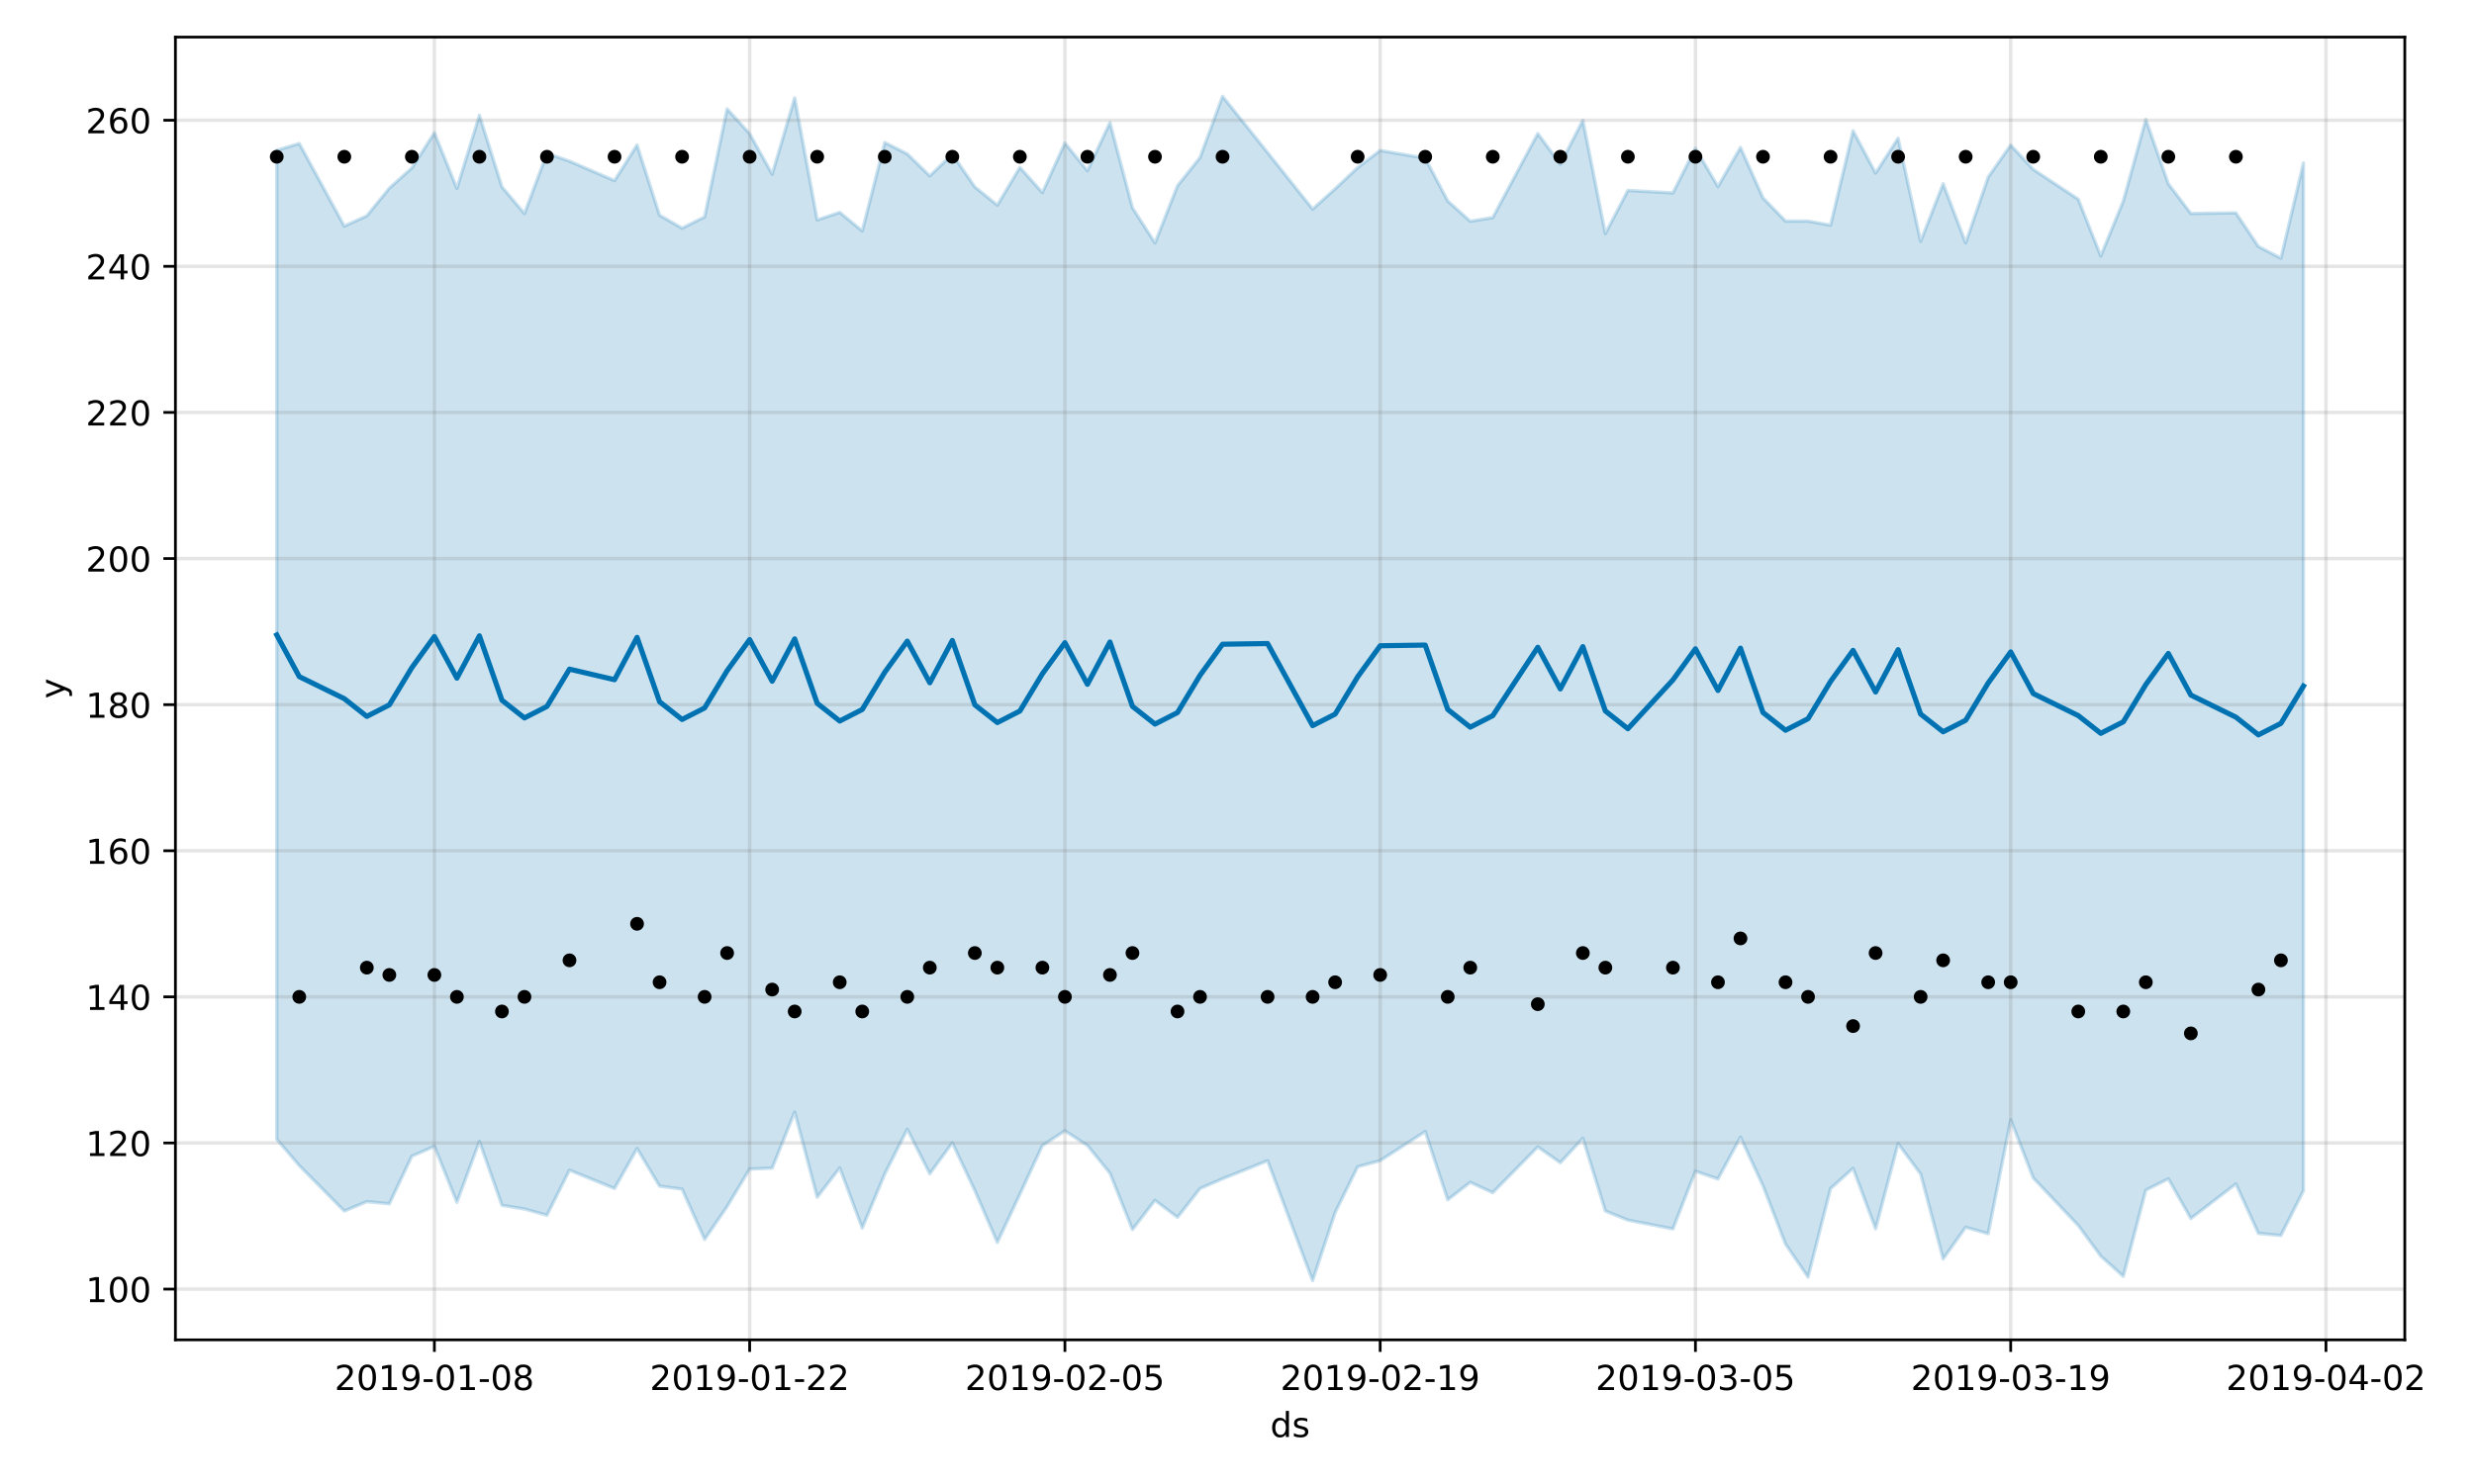 <?xml version="1.0" encoding="utf-8" standalone="no"?>
<!DOCTYPE svg PUBLIC "-//W3C//DTD SVG 1.1//EN"
  "http://www.w3.org/Graphics/SVG/1.1/DTD/svg11.dtd">
<!-- Created with matplotlib (https://matplotlib.org/) -->
<svg height="432pt" version="1.1" viewBox="0 0 720 432" width="720pt" xmlns="http://www.w3.org/2000/svg" xmlns:xlink="http://www.w3.org/1999/xlink">
 <defs>
  <style type="text/css">
*{stroke-linecap:butt;stroke-linejoin:round;}
  </style>
 </defs>
 <g id="figure_1">
  <g id="patch_1">
   <path d="M 0 432 
L 720 432 
L 720 0 
L 0 0 
z
" style="fill:#ffffff;"/>
  </g>
  <g id="axes_1">
   <g id="patch_2">
    <path d="M 51.05 390.04 
L 699.857 390.04 
L 699.857 10.8 
L 51.05 10.8 
z
" style="fill:#ffffff;"/>
   </g>
   <g id="PolyCollection_1">
    <defs>
     <path d="M 80.541 -388.233 
L 80.541 -100.346 
L 87.095 -92.691 
L 100.202 -79.448 
L 106.756 -82.202 
L 113.309 -81.566 
L 119.863 -95.44 
L 126.417 -98.295 
L 132.97 -82.01 
L 139.524 -99.726 
L 146.077 -81.121 
L 152.631 -80.056 
L 159.185 -78.242 
L 165.738 -91.351 
L 178.845 -86.027 
L 185.399 -97.653 
L 191.953 -86.71 
L 198.506 -85.834 
L 205.06 -71.205 
L 211.613 -80.764 
L 218.167 -91.681 
L 224.721 -91.955 
L 231.274 -108.265 
L 237.828 -83.483 
L 244.381 -92.021 
L 250.935 -74.497 
L 257.489 -90.237 
L 264.042 -103.26 
L 270.596 -90.327 
L 277.15 -99.312 
L 283.703 -85.413 
L 290.257 -70.333 
L 296.81 -84.346 
L 303.364 -98.514 
L 309.918 -102.8 
L 316.471 -98.546 
L 323.025 -90.479 
L 329.578 -74.076 
L 336.132 -82.585 
L 342.686 -77.615 
L 349.239 -86.007 
L 355.793 -88.848 
L 368.9 -94.104 
L 382.007 -59.198 
L 388.561 -79.012 
L 395.114 -92.349 
L 401.668 -94.126 
L 414.775 -102.594 
L 421.329 -82.735 
L 427.883 -87.82 
L 434.436 -84.8 
L 447.543 -98.137 
L 454.097 -93.523 
L 460.651 -100.636 
L 467.204 -79.477 
L 473.758 -76.816 
L 486.865 -74.263 
L 493.419 -91.048 
L 499.972 -88.802 
L 506.526 -100.954 
L 513.079 -86.807 
L 519.633 -69.836 
L 526.187 -60.225 
L 532.74 -86.007 
L 539.294 -91.897 
L 545.847 -74.308 
L 552.401 -99.088 
L 558.955 -90.243 
L 565.508 -65.521 
L 572.062 -74.744 
L 578.616 -72.87 
L 585.169 -106.025 
L 591.723 -89.097 
L 604.83 -75.26 
L 611.384 -66.332 
L 617.937 -60.452 
L 624.491 -85.545 
L 631.044 -88.832 
L 637.598 -77.283 
L 650.705 -87.352 
L 657.259 -72.949 
L 663.812 -72.357 
L 670.366 -85.372 
L 670.366 -384.559 
L 670.366 -384.559 
L 663.812 -356.829 
L 657.259 -360.229 
L 650.705 -370.034 
L 637.598 -369.854 
L 631.044 -378.497 
L 624.491 -397.231 
L 617.937 -373.475 
L 611.384 -357.472 
L 604.83 -374.002 
L 591.723 -382.698 
L 585.169 -389.755 
L 578.616 -380.443 
L 572.062 -361.284 
L 565.508 -378.502 
L 558.955 -361.751 
L 552.401 -391.755 
L 545.847 -381.613 
L 539.294 -393.921 
L 532.74 -366.445 
L 526.187 -367.627 
L 519.633 -367.643 
L 513.079 -374.387 
L 506.526 -389.063 
L 499.972 -377.681 
L 493.419 -388.843 
L 486.865 -375.846 
L 473.758 -376.567 
L 467.204 -364 
L 460.651 -396.971 
L 454.097 -384.203 
L 447.543 -393.119 
L 434.436 -368.665 
L 427.883 -367.589 
L 421.329 -373.489 
L 414.775 -385.952 
L 401.668 -388.191 
L 395.114 -383.204 
L 388.561 -377.035 
L 382.007 -371.131 
L 368.9 -387.586 
L 355.793 -403.962 
L 349.239 -386.129 
L 342.686 -377.918 
L 336.132 -361.286 
L 329.578 -371.507 
L 323.025 -396.304 
L 316.471 -382.294 
L 309.918 -390.358 
L 303.364 -375.94 
L 296.81 -383.265 
L 290.257 -372.285 
L 283.703 -377.588 
L 277.15 -387.092 
L 270.596 -380.788 
L 264.042 -387.189 
L 257.489 -390.504 
L 250.935 -364.769 
L 244.381 -370.179 
L 237.828 -367.97 
L 231.274 -403.507 
L 224.721 -381.287 
L 218.167 -393.085 
L 211.613 -400.296 
L 205.06 -368.862 
L 198.506 -365.575 
L 191.953 -369.342 
L 185.399 -389.792 
L 178.845 -379.416 
L 165.738 -385.079 
L 159.185 -387.36 
L 152.631 -369.836 
L 146.077 -377.61 
L 139.524 -398.451 
L 132.97 -377.162 
L 126.417 -393.344 
L 119.863 -383.099 
L 113.309 -377.226 
L 106.756 -369.175 
L 100.202 -366.181 
L 87.095 -390.224 
L 80.541 -388.233 
z
" id="mba868a82d2" style="stroke:#0072b2;stroke-opacity:0.2;"/>
    </defs>
    <g clip-path="url(#p2071a11e5a)">
     <use style="fill:#0072b2;fill-opacity:0.2;stroke:#0072b2;stroke-opacity:0.2;" x="0" xlink:href="#mba868a82d2" y="432"/>
    </g>
   </g>
   <g id="matplotlib.axis_1">
    <g id="xtick_1">
     <g id="line2d_1">
      <path clip-path="url(#p2071a11e5a)" d="M 126.417 390.04 
L 126.417 10.8 
" style="fill:none;stroke:#808080;stroke-linecap:square;stroke-opacity:0.2;"/>
     </g>
     <g id="line2d_2">
      <defs>
       <path d="M 0 0 
L 0 3.5 
" id="m32ae8b2f18" style="stroke:#000000;stroke-width:0.8;"/>
      </defs>
      <g>
       <use style="stroke:#000000;stroke-width:0.8;" x="126.417" xlink:href="#m32ae8b2f18" y="390.04"/>
      </g>
     </g>
     <g id="text_1">
      <!-- 2019-01-08 -->
      <defs>
       <path d="M 19.188 8.297 
L 53.609 8.297 
L 53.609 0 
L 7.328 0 
L 7.328 8.297 
Q 12.938 14.109 22.625 23.891 
Q 32.328 33.688 34.812 36.531 
Q 39.547 41.844 41.422 45.531 
Q 43.312 49.219 43.312 52.781 
Q 43.312 58.594 39.234 62.25 
Q 35.156 65.922 28.609 65.922 
Q 23.969 65.922 18.812 64.312 
Q 13.672 62.703 7.812 59.422 
L 7.812 69.391 
Q 13.766 71.781 18.938 73 
Q 24.125 74.219 28.422 74.219 
Q 39.75 74.219 46.484 68.547 
Q 53.219 62.891 53.219 53.422 
Q 53.219 48.922 51.531 44.891 
Q 49.859 40.875 45.406 35.406 
Q 44.188 33.984 37.641 27.219 
Q 31.109 20.453 19.188 8.297 
z
" id="DejaVuSans-50"/>
       <path d="M 31.781 66.406 
Q 24.172 66.406 20.328 58.906 
Q 16.5 51.422 16.5 36.375 
Q 16.5 21.391 20.328 13.891 
Q 24.172 6.391 31.781 6.391 
Q 39.453 6.391 43.281 13.891 
Q 47.125 21.391 47.125 36.375 
Q 47.125 51.422 43.281 58.906 
Q 39.453 66.406 31.781 66.406 
z
M 31.781 74.219 
Q 44.047 74.219 50.516 64.516 
Q 56.984 54.828 56.984 36.375 
Q 56.984 17.969 50.516 8.266 
Q 44.047 -1.422 31.781 -1.422 
Q 19.531 -1.422 13.062 8.266 
Q 6.594 17.969 6.594 36.375 
Q 6.594 54.828 13.062 64.516 
Q 19.531 74.219 31.781 74.219 
z
" id="DejaVuSans-48"/>
       <path d="M 12.406 8.297 
L 28.516 8.297 
L 28.516 63.922 
L 10.984 60.406 
L 10.984 69.391 
L 28.422 72.906 
L 38.281 72.906 
L 38.281 8.297 
L 54.391 8.297 
L 54.391 0 
L 12.406 0 
z
" id="DejaVuSans-49"/>
       <path d="M 10.984 1.516 
L 10.984 10.5 
Q 14.703 8.734 18.5 7.812 
Q 22.312 6.891 25.984 6.891 
Q 35.75 6.891 40.891 13.453 
Q 46.047 20.016 46.781 33.406 
Q 43.953 29.203 39.594 26.953 
Q 35.25 24.703 29.984 24.703 
Q 19.047 24.703 12.672 31.312 
Q 6.297 37.938 6.297 49.422 
Q 6.297 60.641 12.938 67.422 
Q 19.578 74.219 30.609 74.219 
Q 43.266 74.219 49.922 64.516 
Q 56.594 54.828 56.594 36.375 
Q 56.594 19.141 48.406 8.859 
Q 40.234 -1.422 26.422 -1.422 
Q 22.703 -1.422 18.891 -0.688 
Q 15.094 0.047 10.984 1.516 
z
M 30.609 32.422 
Q 37.25 32.422 41.125 36.953 
Q 45.016 41.5 45.016 49.422 
Q 45.016 57.281 41.125 61.844 
Q 37.25 66.406 30.609 66.406 
Q 23.969 66.406 20.094 61.844 
Q 16.219 57.281 16.219 49.422 
Q 16.219 41.5 20.094 36.953 
Q 23.969 32.422 30.609 32.422 
z
" id="DejaVuSans-57"/>
       <path d="M 4.891 31.391 
L 31.203 31.391 
L 31.203 23.391 
L 4.891 23.391 
z
" id="DejaVuSans-45"/>
       <path d="M 31.781 34.625 
Q 24.75 34.625 20.719 30.859 
Q 16.703 27.094 16.703 20.516 
Q 16.703 13.922 20.719 10.156 
Q 24.75 6.391 31.781 6.391 
Q 38.812 6.391 42.859 10.172 
Q 46.922 13.969 46.922 20.516 
Q 46.922 27.094 42.891 30.859 
Q 38.875 34.625 31.781 34.625 
z
M 21.922 38.812 
Q 15.578 40.375 12.031 44.719 
Q 8.5 49.078 8.5 55.328 
Q 8.5 64.062 14.719 69.141 
Q 20.953 74.219 31.781 74.219 
Q 42.672 74.219 48.875 69.141 
Q 55.078 64.062 55.078 55.328 
Q 55.078 49.078 51.531 44.719 
Q 48 40.375 41.703 38.812 
Q 48.828 37.156 52.797 32.312 
Q 56.781 27.484 56.781 20.516 
Q 56.781 9.906 50.312 4.234 
Q 43.844 -1.422 31.781 -1.422 
Q 19.734 -1.422 13.25 4.234 
Q 6.781 9.906 6.781 20.516 
Q 6.781 27.484 10.781 32.312 
Q 14.797 37.156 21.922 38.812 
z
M 18.312 54.391 
Q 18.312 48.734 21.844 45.562 
Q 25.391 42.391 31.781 42.391 
Q 38.141 42.391 41.719 45.562 
Q 45.312 48.734 45.312 54.391 
Q 45.312 60.062 41.719 63.234 
Q 38.141 66.406 31.781 66.406 
Q 25.391 66.406 21.844 63.234 
Q 18.312 60.062 18.312 54.391 
z
" id="DejaVuSans-56"/>
      </defs>
      <g transform="translate(97.359 404.638)scale(0.1 -0.1)">
       <use xlink:href="#DejaVuSans-50"/>
       <use x="63.623" xlink:href="#DejaVuSans-48"/>
       <use x="127.246" xlink:href="#DejaVuSans-49"/>
       <use x="190.869" xlink:href="#DejaVuSans-57"/>
       <use x="254.492" xlink:href="#DejaVuSans-45"/>
       <use x="290.576" xlink:href="#DejaVuSans-48"/>
       <use x="354.199" xlink:href="#DejaVuSans-49"/>
       <use x="417.822" xlink:href="#DejaVuSans-45"/>
       <use x="453.906" xlink:href="#DejaVuSans-48"/>
       <use x="517.529" xlink:href="#DejaVuSans-56"/>
      </g>
     </g>
    </g>
    <g id="xtick_2">
     <g id="line2d_3">
      <path clip-path="url(#p2071a11e5a)" d="M 218.167 390.04 
L 218.167 10.8 
" style="fill:none;stroke:#808080;stroke-linecap:square;stroke-opacity:0.2;"/>
     </g>
     <g id="line2d_4">
      <g>
       <use style="stroke:#000000;stroke-width:0.8;" x="218.167" xlink:href="#m32ae8b2f18" y="390.04"/>
      </g>
     </g>
     <g id="text_2">
      <!-- 2019-01-22 -->
      <g transform="translate(189.109 404.638)scale(0.1 -0.1)">
       <use xlink:href="#DejaVuSans-50"/>
       <use x="63.623" xlink:href="#DejaVuSans-48"/>
       <use x="127.246" xlink:href="#DejaVuSans-49"/>
       <use x="190.869" xlink:href="#DejaVuSans-57"/>
       <use x="254.492" xlink:href="#DejaVuSans-45"/>
       <use x="290.576" xlink:href="#DejaVuSans-48"/>
       <use x="354.199" xlink:href="#DejaVuSans-49"/>
       <use x="417.822" xlink:href="#DejaVuSans-45"/>
       <use x="453.906" xlink:href="#DejaVuSans-50"/>
       <use x="517.529" xlink:href="#DejaVuSans-50"/>
      </g>
     </g>
    </g>
    <g id="xtick_3">
     <g id="line2d_5">
      <path clip-path="url(#p2071a11e5a)" d="M 309.918 390.04 
L 309.918 10.8 
" style="fill:none;stroke:#808080;stroke-linecap:square;stroke-opacity:0.2;"/>
     </g>
     <g id="line2d_6">
      <g>
       <use style="stroke:#000000;stroke-width:0.8;" x="309.918" xlink:href="#m32ae8b2f18" y="390.04"/>
      </g>
     </g>
     <g id="text_3">
      <!-- 2019-02-05 -->
      <defs>
       <path d="M 10.797 72.906 
L 49.516 72.906 
L 49.516 64.594 
L 19.828 64.594 
L 19.828 46.734 
Q 21.969 47.469 24.109 47.828 
Q 26.266 48.188 28.422 48.188 
Q 40.625 48.188 47.75 41.5 
Q 54.891 34.812 54.891 23.391 
Q 54.891 11.625 47.562 5.094 
Q 40.234 -1.422 26.906 -1.422 
Q 22.312 -1.422 17.547 -0.641 
Q 12.797 0.141 7.719 1.703 
L 7.719 11.625 
Q 12.109 9.234 16.797 8.062 
Q 21.484 6.891 26.703 6.891 
Q 35.156 6.891 40.078 11.328 
Q 45.016 15.766 45.016 23.391 
Q 45.016 31 40.078 35.438 
Q 35.156 39.891 26.703 39.891 
Q 22.75 39.891 18.812 39.016 
Q 14.891 38.141 10.797 36.281 
z
" id="DejaVuSans-53"/>
      </defs>
      <g transform="translate(280.86 404.638)scale(0.1 -0.1)">
       <use xlink:href="#DejaVuSans-50"/>
       <use x="63.623" xlink:href="#DejaVuSans-48"/>
       <use x="127.246" xlink:href="#DejaVuSans-49"/>
       <use x="190.869" xlink:href="#DejaVuSans-57"/>
       <use x="254.492" xlink:href="#DejaVuSans-45"/>
       <use x="290.576" xlink:href="#DejaVuSans-48"/>
       <use x="354.199" xlink:href="#DejaVuSans-50"/>
       <use x="417.822" xlink:href="#DejaVuSans-45"/>
       <use x="453.906" xlink:href="#DejaVuSans-48"/>
       <use x="517.529" xlink:href="#DejaVuSans-53"/>
      </g>
     </g>
    </g>
    <g id="xtick_4">
     <g id="line2d_7">
      <path clip-path="url(#p2071a11e5a)" d="M 401.668 390.04 
L 401.668 10.8 
" style="fill:none;stroke:#808080;stroke-linecap:square;stroke-opacity:0.2;"/>
     </g>
     <g id="line2d_8">
      <g>
       <use style="stroke:#000000;stroke-width:0.8;" x="401.668" xlink:href="#m32ae8b2f18" y="390.04"/>
      </g>
     </g>
     <g id="text_4">
      <!-- 2019-02-19 -->
      <g transform="translate(372.61 404.638)scale(0.1 -0.1)">
       <use xlink:href="#DejaVuSans-50"/>
       <use x="63.623" xlink:href="#DejaVuSans-48"/>
       <use x="127.246" xlink:href="#DejaVuSans-49"/>
       <use x="190.869" xlink:href="#DejaVuSans-57"/>
       <use x="254.492" xlink:href="#DejaVuSans-45"/>
       <use x="290.576" xlink:href="#DejaVuSans-48"/>
       <use x="354.199" xlink:href="#DejaVuSans-50"/>
       <use x="417.822" xlink:href="#DejaVuSans-45"/>
       <use x="453.906" xlink:href="#DejaVuSans-49"/>
       <use x="517.529" xlink:href="#DejaVuSans-57"/>
      </g>
     </g>
    </g>
    <g id="xtick_5">
     <g id="line2d_9">
      <path clip-path="url(#p2071a11e5a)" d="M 493.419 390.04 
L 493.419 10.8 
" style="fill:none;stroke:#808080;stroke-linecap:square;stroke-opacity:0.2;"/>
     </g>
     <g id="line2d_10">
      <g>
       <use style="stroke:#000000;stroke-width:0.8;" x="493.419" xlink:href="#m32ae8b2f18" y="390.04"/>
      </g>
     </g>
     <g id="text_5">
      <!-- 2019-03-05 -->
      <defs>
       <path d="M 40.578 39.312 
Q 47.656 37.797 51.625 33 
Q 55.609 28.219 55.609 21.188 
Q 55.609 10.406 48.188 4.484 
Q 40.766 -1.422 27.094 -1.422 
Q 22.516 -1.422 17.656 -0.516 
Q 12.797 0.391 7.625 2.203 
L 7.625 11.719 
Q 11.719 9.328 16.594 8.109 
Q 21.484 6.891 26.812 6.891 
Q 36.078 6.891 40.938 10.547 
Q 45.797 14.203 45.797 21.188 
Q 45.797 27.641 41.281 31.266 
Q 36.766 34.906 28.719 34.906 
L 20.219 34.906 
L 20.219 43.016 
L 29.109 43.016 
Q 36.375 43.016 40.234 45.922 
Q 44.094 48.828 44.094 54.297 
Q 44.094 59.906 40.109 62.906 
Q 36.141 65.922 28.719 65.922 
Q 24.656 65.922 20.016 65.031 
Q 15.375 64.156 9.812 62.312 
L 9.812 71.094 
Q 15.438 72.656 20.344 73.438 
Q 25.25 74.219 29.594 74.219 
Q 40.828 74.219 47.359 69.109 
Q 53.906 64.016 53.906 55.328 
Q 53.906 49.266 50.438 45.094 
Q 46.969 40.922 40.578 39.312 
z
" id="DejaVuSans-51"/>
      </defs>
      <g transform="translate(464.361 404.638)scale(0.1 -0.1)">
       <use xlink:href="#DejaVuSans-50"/>
       <use x="63.623" xlink:href="#DejaVuSans-48"/>
       <use x="127.246" xlink:href="#DejaVuSans-49"/>
       <use x="190.869" xlink:href="#DejaVuSans-57"/>
       <use x="254.492" xlink:href="#DejaVuSans-45"/>
       <use x="290.576" xlink:href="#DejaVuSans-48"/>
       <use x="354.199" xlink:href="#DejaVuSans-51"/>
       <use x="417.822" xlink:href="#DejaVuSans-45"/>
       <use x="453.906" xlink:href="#DejaVuSans-48"/>
       <use x="517.529" xlink:href="#DejaVuSans-53"/>
      </g>
     </g>
    </g>
    <g id="xtick_6">
     <g id="line2d_11">
      <path clip-path="url(#p2071a11e5a)" d="M 585.169 390.04 
L 585.169 10.8 
" style="fill:none;stroke:#808080;stroke-linecap:square;stroke-opacity:0.2;"/>
     </g>
     <g id="line2d_12">
      <g>
       <use style="stroke:#000000;stroke-width:0.8;" x="585.169" xlink:href="#m32ae8b2f18" y="390.04"/>
      </g>
     </g>
     <g id="text_6">
      <!-- 2019-03-19 -->
      <g transform="translate(556.111 404.638)scale(0.1 -0.1)">
       <use xlink:href="#DejaVuSans-50"/>
       <use x="63.623" xlink:href="#DejaVuSans-48"/>
       <use x="127.246" xlink:href="#DejaVuSans-49"/>
       <use x="190.869" xlink:href="#DejaVuSans-57"/>
       <use x="254.492" xlink:href="#DejaVuSans-45"/>
       <use x="290.576" xlink:href="#DejaVuSans-48"/>
       <use x="354.199" xlink:href="#DejaVuSans-51"/>
       <use x="417.822" xlink:href="#DejaVuSans-45"/>
       <use x="453.906" xlink:href="#DejaVuSans-49"/>
       <use x="517.529" xlink:href="#DejaVuSans-57"/>
      </g>
     </g>
    </g>
    <g id="xtick_7">
     <g id="line2d_13">
      <path clip-path="url(#p2071a11e5a)" d="M 676.92 390.04 
L 676.92 10.8 
" style="fill:none;stroke:#808080;stroke-linecap:square;stroke-opacity:0.2;"/>
     </g>
     <g id="line2d_14">
      <g>
       <use style="stroke:#000000;stroke-width:0.8;" x="676.92" xlink:href="#m32ae8b2f18" y="390.04"/>
      </g>
     </g>
     <g id="text_7">
      <!-- 2019-04-02 -->
      <defs>
       <path d="M 37.797 64.312 
L 12.891 25.391 
L 37.797 25.391 
z
M 35.203 72.906 
L 47.609 72.906 
L 47.609 25.391 
L 58.016 25.391 
L 58.016 17.188 
L 47.609 17.188 
L 47.609 0 
L 37.797 0 
L 37.797 17.188 
L 4.891 17.188 
L 4.891 26.703 
z
" id="DejaVuSans-52"/>
      </defs>
      <g transform="translate(647.862 404.638)scale(0.1 -0.1)">
       <use xlink:href="#DejaVuSans-50"/>
       <use x="63.623" xlink:href="#DejaVuSans-48"/>
       <use x="127.246" xlink:href="#DejaVuSans-49"/>
       <use x="190.869" xlink:href="#DejaVuSans-57"/>
       <use x="254.492" xlink:href="#DejaVuSans-45"/>
       <use x="290.576" xlink:href="#DejaVuSans-48"/>
       <use x="354.199" xlink:href="#DejaVuSans-52"/>
       <use x="417.822" xlink:href="#DejaVuSans-45"/>
       <use x="453.906" xlink:href="#DejaVuSans-48"/>
       <use x="517.529" xlink:href="#DejaVuSans-50"/>
      </g>
     </g>
    </g>
    <g id="text_8">
     <!-- ds -->
     <defs>
      <path d="M 45.406 46.391 
L 45.406 75.984 
L 54.391 75.984 
L 54.391 0 
L 45.406 0 
L 45.406 8.203 
Q 42.578 3.328 38.25 0.953 
Q 33.938 -1.422 27.875 -1.422 
Q 17.969 -1.422 11.734 6.484 
Q 5.516 14.406 5.516 27.297 
Q 5.516 40.188 11.734 48.094 
Q 17.969 56 27.875 56 
Q 33.938 56 38.25 53.625 
Q 42.578 51.266 45.406 46.391 
z
M 14.797 27.297 
Q 14.797 17.391 18.875 11.75 
Q 22.953 6.109 30.078 6.109 
Q 37.203 6.109 41.297 11.75 
Q 45.406 17.391 45.406 27.297 
Q 45.406 37.203 41.297 42.844 
Q 37.203 48.484 30.078 48.484 
Q 22.953 48.484 18.875 42.844 
Q 14.797 37.203 14.797 27.297 
z
" id="DejaVuSans-100"/>
      <path d="M 44.281 53.078 
L 44.281 44.578 
Q 40.484 46.531 36.375 47.5 
Q 32.281 48.484 27.875 48.484 
Q 21.188 48.484 17.844 46.438 
Q 14.5 44.391 14.5 40.281 
Q 14.5 37.156 16.891 35.375 
Q 19.281 33.594 26.516 31.984 
L 29.594 31.297 
Q 39.156 29.25 43.188 25.516 
Q 47.219 21.781 47.219 15.094 
Q 47.219 7.469 41.188 3.016 
Q 35.156 -1.422 24.609 -1.422 
Q 20.219 -1.422 15.453 -0.562 
Q 10.688 0.297 5.422 2 
L 5.422 11.281 
Q 10.406 8.688 15.234 7.391 
Q 20.062 6.109 24.812 6.109 
Q 31.156 6.109 34.562 8.281 
Q 37.984 10.453 37.984 14.406 
Q 37.984 18.062 35.516 20.016 
Q 33.062 21.969 24.703 23.781 
L 21.578 24.516 
Q 13.234 26.266 9.516 29.906 
Q 5.812 33.547 5.812 39.891 
Q 5.812 47.609 11.281 51.797 
Q 16.75 56 26.812 56 
Q 31.781 56 36.172 55.266 
Q 40.578 54.547 44.281 53.078 
z
" id="DejaVuSans-115"/>
     </defs>
     <g transform="translate(369.675 418.317)scale(0.1 -0.1)">
      <use xlink:href="#DejaVuSans-100"/>
      <use x="63.477" xlink:href="#DejaVuSans-115"/>
     </g>
    </g>
   </g>
   <g id="matplotlib.axis_2">
    <g id="ytick_1">
     <g id="line2d_15">
      <path clip-path="url(#p2071a11e5a)" d="M 51.05 375.257 
L 699.857 375.257 
" style="fill:none;stroke:#808080;stroke-linecap:square;stroke-opacity:0.2;"/>
     </g>
     <g id="line2d_16">
      <defs>
       <path d="M 0 0 
L -3.5 0 
" id="m225fff9737" style="stroke:#000000;stroke-width:0.8;"/>
      </defs>
      <g>
       <use style="stroke:#000000;stroke-width:0.8;" x="51.05" xlink:href="#m225fff9737" y="375.257"/>
      </g>
     </g>
     <g id="text_9">
      <!-- 100 -->
      <g transform="translate(24.962 379.056)scale(0.1 -0.1)">
       <use xlink:href="#DejaVuSans-49"/>
       <use x="63.623" xlink:href="#DejaVuSans-48"/>
       <use x="127.246" xlink:href="#DejaVuSans-48"/>
      </g>
     </g>
    </g>
    <g id="ytick_2">
     <g id="line2d_17">
      <path clip-path="url(#p2071a11e5a)" d="M 51.05 332.725 
L 699.857 332.725 
" style="fill:none;stroke:#808080;stroke-linecap:square;stroke-opacity:0.2;"/>
     </g>
     <g id="line2d_18">
      <g>
       <use style="stroke:#000000;stroke-width:0.8;" x="51.05" xlink:href="#m225fff9737" y="332.725"/>
      </g>
     </g>
     <g id="text_10">
      <!-- 120 -->
      <g transform="translate(24.962 336.524)scale(0.1 -0.1)">
       <use xlink:href="#DejaVuSans-49"/>
       <use x="63.623" xlink:href="#DejaVuSans-50"/>
       <use x="127.246" xlink:href="#DejaVuSans-48"/>
      </g>
     </g>
    </g>
    <g id="ytick_3">
     <g id="line2d_19">
      <path clip-path="url(#p2071a11e5a)" d="M 51.05 290.192 
L 699.857 290.192 
" style="fill:none;stroke:#808080;stroke-linecap:square;stroke-opacity:0.2;"/>
     </g>
     <g id="line2d_20">
      <g>
       <use style="stroke:#000000;stroke-width:0.8;" x="51.05" xlink:href="#m225fff9737" y="290.192"/>
      </g>
     </g>
     <g id="text_11">
      <!-- 140 -->
      <g transform="translate(24.962 293.992)scale(0.1 -0.1)">
       <use xlink:href="#DejaVuSans-49"/>
       <use x="63.623" xlink:href="#DejaVuSans-52"/>
       <use x="127.246" xlink:href="#DejaVuSans-48"/>
      </g>
     </g>
    </g>
    <g id="ytick_4">
     <g id="line2d_21">
      <path clip-path="url(#p2071a11e5a)" d="M 51.05 247.66 
L 699.857 247.66 
" style="fill:none;stroke:#808080;stroke-linecap:square;stroke-opacity:0.2;"/>
     </g>
     <g id="line2d_22">
      <g>
       <use style="stroke:#000000;stroke-width:0.8;" x="51.05" xlink:href="#m225fff9737" y="247.66"/>
      </g>
     </g>
     <g id="text_12">
      <!-- 160 -->
      <defs>
       <path d="M 33.016 40.375 
Q 26.375 40.375 22.484 35.828 
Q 18.609 31.297 18.609 23.391 
Q 18.609 15.531 22.484 10.953 
Q 26.375 6.391 33.016 6.391 
Q 39.656 6.391 43.531 10.953 
Q 47.406 15.531 47.406 23.391 
Q 47.406 31.297 43.531 35.828 
Q 39.656 40.375 33.016 40.375 
z
M 52.594 71.297 
L 52.594 62.312 
Q 48.875 64.062 45.094 64.984 
Q 41.312 65.922 37.594 65.922 
Q 27.828 65.922 22.672 59.328 
Q 17.531 52.734 16.797 39.406 
Q 19.672 43.656 24.016 45.922 
Q 28.375 48.188 33.594 48.188 
Q 44.578 48.188 50.953 41.516 
Q 57.328 34.859 57.328 23.391 
Q 57.328 12.156 50.688 5.359 
Q 44.047 -1.422 33.016 -1.422 
Q 20.359 -1.422 13.672 8.266 
Q 6.984 17.969 6.984 36.375 
Q 6.984 53.656 15.188 63.938 
Q 23.391 74.219 37.203 74.219 
Q 40.922 74.219 44.703 73.484 
Q 48.484 72.75 52.594 71.297 
z
" id="DejaVuSans-54"/>
      </defs>
      <g transform="translate(24.962 251.459)scale(0.1 -0.1)">
       <use xlink:href="#DejaVuSans-49"/>
       <use x="63.623" xlink:href="#DejaVuSans-54"/>
       <use x="127.246" xlink:href="#DejaVuSans-48"/>
      </g>
     </g>
    </g>
    <g id="ytick_5">
     <g id="line2d_23">
      <path clip-path="url(#p2071a11e5a)" d="M 51.05 205.128 
L 699.857 205.128 
" style="fill:none;stroke:#808080;stroke-linecap:square;stroke-opacity:0.2;"/>
     </g>
     <g id="line2d_24">
      <g>
       <use style="stroke:#000000;stroke-width:0.8;" x="51.05" xlink:href="#m225fff9737" y="205.128"/>
      </g>
     </g>
     <g id="text_13">
      <!-- 180 -->
      <g transform="translate(24.962 208.927)scale(0.1 -0.1)">
       <use xlink:href="#DejaVuSans-49"/>
       <use x="63.623" xlink:href="#DejaVuSans-56"/>
       <use x="127.246" xlink:href="#DejaVuSans-48"/>
      </g>
     </g>
    </g>
    <g id="ytick_6">
     <g id="line2d_25">
      <path clip-path="url(#p2071a11e5a)" d="M 51.05 162.595 
L 699.857 162.595 
" style="fill:none;stroke:#808080;stroke-linecap:square;stroke-opacity:0.2;"/>
     </g>
     <g id="line2d_26">
      <g>
       <use style="stroke:#000000;stroke-width:0.8;" x="51.05" xlink:href="#m225fff9737" y="162.595"/>
      </g>
     </g>
     <g id="text_14">
      <!-- 200 -->
      <g transform="translate(24.962 166.394)scale(0.1 -0.1)">
       <use xlink:href="#DejaVuSans-50"/>
       <use x="63.623" xlink:href="#DejaVuSans-48"/>
       <use x="127.246" xlink:href="#DejaVuSans-48"/>
      </g>
     </g>
    </g>
    <g id="ytick_7">
     <g id="line2d_27">
      <path clip-path="url(#p2071a11e5a)" d="M 51.05 120.063 
L 699.857 120.063 
" style="fill:none;stroke:#808080;stroke-linecap:square;stroke-opacity:0.2;"/>
     </g>
     <g id="line2d_28">
      <g>
       <use style="stroke:#000000;stroke-width:0.8;" x="51.05" xlink:href="#m225fff9737" y="120.063"/>
      </g>
     </g>
     <g id="text_15">
      <!-- 220 -->
      <g transform="translate(24.962 123.862)scale(0.1 -0.1)">
       <use xlink:href="#DejaVuSans-50"/>
       <use x="63.623" xlink:href="#DejaVuSans-50"/>
       <use x="127.246" xlink:href="#DejaVuSans-48"/>
      </g>
     </g>
    </g>
    <g id="ytick_8">
     <g id="line2d_29">
      <path clip-path="url(#p2071a11e5a)" d="M 51.05 77.53 
L 699.857 77.53 
" style="fill:none;stroke:#808080;stroke-linecap:square;stroke-opacity:0.2;"/>
     </g>
     <g id="line2d_30">
      <g>
       <use style="stroke:#000000;stroke-width:0.8;" x="51.05" xlink:href="#m225fff9737" y="77.53"/>
      </g>
     </g>
     <g id="text_16">
      <!-- 240 -->
      <g transform="translate(24.962 81.33)scale(0.1 -0.1)">
       <use xlink:href="#DejaVuSans-50"/>
       <use x="63.623" xlink:href="#DejaVuSans-52"/>
       <use x="127.246" xlink:href="#DejaVuSans-48"/>
      </g>
     </g>
    </g>
    <g id="ytick_9">
     <g id="line2d_31">
      <path clip-path="url(#p2071a11e5a)" d="M 51.05 34.998 
L 699.857 34.998 
" style="fill:none;stroke:#808080;stroke-linecap:square;stroke-opacity:0.2;"/>
     </g>
     <g id="line2d_32">
      <g>
       <use style="stroke:#000000;stroke-width:0.8;" x="51.05" xlink:href="#m225fff9737" y="34.998"/>
      </g>
     </g>
     <g id="text_17">
      <!-- 260 -->
      <g transform="translate(24.962 38.797)scale(0.1 -0.1)">
       <use xlink:href="#DejaVuSans-50"/>
       <use x="63.623" xlink:href="#DejaVuSans-54"/>
       <use x="127.246" xlink:href="#DejaVuSans-48"/>
      </g>
     </g>
    </g>
    <g id="text_18">
     <!-- y -->
     <defs>
      <path d="M 32.172 -5.078 
Q 28.375 -14.844 24.75 -17.812 
Q 21.141 -20.797 15.094 -20.797 
L 7.906 -20.797 
L 7.906 -13.281 
L 13.188 -13.281 
Q 16.891 -13.281 18.938 -11.516 
Q 21 -9.766 23.484 -3.219 
L 25.094 0.875 
L 2.984 54.688 
L 12.5 54.688 
L 29.594 11.922 
L 46.688 54.688 
L 56.203 54.688 
z
" id="DejaVuSans-121"/>
     </defs>
     <g transform="translate(18.883 203.379)rotate(-90)scale(0.1 -0.1)">
      <use xlink:href="#DejaVuSans-121"/>
     </g>
    </g>
   </g>
   <g id="line2d_33">
    <defs>
     <path d="M 0 1.5 
C 0.398 1.5 0.779 1.342 1.061 1.061 
C 1.342 0.779 1.5 0.398 1.5 0 
C 1.5 -0.398 1.342 -0.779 1.061 -1.061 
C 0.779 -1.342 0.398 -1.5 0 -1.5 
C -0.398 -1.5 -0.779 -1.342 -1.061 -1.061 
C -1.342 -0.779 -1.5 -0.398 -1.5 0 
C -1.5 0.398 -1.342 0.779 -1.061 1.061 
C -0.779 1.342 -0.398 1.5 0 1.5 
z
" id="mb7992ecd6e" style="stroke:#000000;"/>
    </defs>
    <g clip-path="url(#p2071a11e5a)">
     <use style="stroke:#000000;" x="80.541" xlink:href="#mb7992ecd6e" y="45.631"/>
     <use style="stroke:#000000;" x="87.095" xlink:href="#mb7992ecd6e" y="290.192"/>
     <use style="stroke:#000000;" x="100.202" xlink:href="#mb7992ecd6e" y="45.631"/>
     <use style="stroke:#000000;" x="106.756" xlink:href="#mb7992ecd6e" y="281.686"/>
     <use style="stroke:#000000;" x="113.309" xlink:href="#mb7992ecd6e" y="283.812"/>
     <use style="stroke:#000000;" x="119.863" xlink:href="#mb7992ecd6e" y="45.631"/>
     <use style="stroke:#000000;" x="126.417" xlink:href="#mb7992ecd6e" y="283.812"/>
     <use style="stroke:#000000;" x="132.97" xlink:href="#mb7992ecd6e" y="290.192"/>
     <use style="stroke:#000000;" x="139.524" xlink:href="#mb7992ecd6e" y="45.631"/>
     <use style="stroke:#000000;" x="146.077" xlink:href="#mb7992ecd6e" y="294.446"/>
     <use style="stroke:#000000;" x="152.631" xlink:href="#mb7992ecd6e" y="290.192"/>
     <use style="stroke:#000000;" x="159.185" xlink:href="#mb7992ecd6e" y="45.631"/>
     <use style="stroke:#000000;" x="165.738" xlink:href="#mb7992ecd6e" y="279.559"/>
     <use style="stroke:#000000;" x="178.845" xlink:href="#mb7992ecd6e" y="45.631"/>
     <use style="stroke:#000000;" x="185.399" xlink:href="#mb7992ecd6e" y="268.926"/>
     <use style="stroke:#000000;" x="191.953" xlink:href="#mb7992ecd6e" y="285.939"/>
     <use style="stroke:#000000;" x="198.506" xlink:href="#mb7992ecd6e" y="45.631"/>
     <use style="stroke:#000000;" x="205.06" xlink:href="#mb7992ecd6e" y="290.192"/>
     <use style="stroke:#000000;" x="211.613" xlink:href="#mb7992ecd6e" y="277.433"/>
     <use style="stroke:#000000;" x="218.167" xlink:href="#mb7992ecd6e" y="45.631"/>
     <use style="stroke:#000000;" x="224.721" xlink:href="#mb7992ecd6e" y="288.066"/>
     <use style="stroke:#000000;" x="231.274" xlink:href="#mb7992ecd6e" y="294.446"/>
     <use style="stroke:#000000;" x="237.828" xlink:href="#mb7992ecd6e" y="45.631"/>
     <use style="stroke:#000000;" x="244.381" xlink:href="#mb7992ecd6e" y="285.939"/>
     <use style="stroke:#000000;" x="250.935" xlink:href="#mb7992ecd6e" y="294.446"/>
     <use style="stroke:#000000;" x="257.489" xlink:href="#mb7992ecd6e" y="45.631"/>
     <use style="stroke:#000000;" x="264.042" xlink:href="#mb7992ecd6e" y="290.192"/>
     <use style="stroke:#000000;" x="270.596" xlink:href="#mb7992ecd6e" y="281.686"/>
     <use style="stroke:#000000;" x="277.15" xlink:href="#mb7992ecd6e" y="45.631"/>
     <use style="stroke:#000000;" x="283.703" xlink:href="#mb7992ecd6e" y="277.433"/>
     <use style="stroke:#000000;" x="290.257" xlink:href="#mb7992ecd6e" y="281.686"/>
     <use style="stroke:#000000;" x="296.81" xlink:href="#mb7992ecd6e" y="45.631"/>
     <use style="stroke:#000000;" x="303.364" xlink:href="#mb7992ecd6e" y="281.686"/>
     <use style="stroke:#000000;" x="309.918" xlink:href="#mb7992ecd6e" y="290.192"/>
     <use style="stroke:#000000;" x="316.471" xlink:href="#mb7992ecd6e" y="45.631"/>
     <use style="stroke:#000000;" x="323.025" xlink:href="#mb7992ecd6e" y="283.812"/>
     <use style="stroke:#000000;" x="329.578" xlink:href="#mb7992ecd6e" y="277.433"/>
     <use style="stroke:#000000;" x="336.132" xlink:href="#mb7992ecd6e" y="45.631"/>
     <use style="stroke:#000000;" x="342.686" xlink:href="#mb7992ecd6e" y="294.446"/>
     <use style="stroke:#000000;" x="349.239" xlink:href="#mb7992ecd6e" y="290.192"/>
     <use style="stroke:#000000;" x="355.793" xlink:href="#mb7992ecd6e" y="45.631"/>
     <use style="stroke:#000000;" x="368.9" xlink:href="#mb7992ecd6e" y="290.192"/>
     <use style="stroke:#000000;" x="382.007" xlink:href="#mb7992ecd6e" y="290.192"/>
     <use style="stroke:#000000;" x="388.561" xlink:href="#mb7992ecd6e" y="285.939"/>
     <use style="stroke:#000000;" x="395.114" xlink:href="#mb7992ecd6e" y="45.631"/>
     <use style="stroke:#000000;" x="401.668" xlink:href="#mb7992ecd6e" y="283.812"/>
     <use style="stroke:#000000;" x="414.775" xlink:href="#mb7992ecd6e" y="45.631"/>
     <use style="stroke:#000000;" x="421.329" xlink:href="#mb7992ecd6e" y="290.192"/>
     <use style="stroke:#000000;" x="427.883" xlink:href="#mb7992ecd6e" y="281.686"/>
     <use style="stroke:#000000;" x="434.436" xlink:href="#mb7992ecd6e" y="45.631"/>
     <use style="stroke:#000000;" x="447.543" xlink:href="#mb7992ecd6e" y="292.319"/>
     <use style="stroke:#000000;" x="454.097" xlink:href="#mb7992ecd6e" y="45.631"/>
     <use style="stroke:#000000;" x="460.651" xlink:href="#mb7992ecd6e" y="277.433"/>
     <use style="stroke:#000000;" x="467.204" xlink:href="#mb7992ecd6e" y="281.686"/>
     <use style="stroke:#000000;" x="473.758" xlink:href="#mb7992ecd6e" y="45.631"/>
     <use style="stroke:#000000;" x="486.865" xlink:href="#mb7992ecd6e" y="281.686"/>
     <use style="stroke:#000000;" x="493.419" xlink:href="#mb7992ecd6e" y="45.631"/>
     <use style="stroke:#000000;" x="499.972" xlink:href="#mb7992ecd6e" y="285.939"/>
     <use style="stroke:#000000;" x="506.526" xlink:href="#mb7992ecd6e" y="273.179"/>
     <use style="stroke:#000000;" x="513.079" xlink:href="#mb7992ecd6e" y="45.631"/>
     <use style="stroke:#000000;" x="519.633" xlink:href="#mb7992ecd6e" y="285.939"/>
     <use style="stroke:#000000;" x="526.187" xlink:href="#mb7992ecd6e" y="290.192"/>
     <use style="stroke:#000000;" x="532.74" xlink:href="#mb7992ecd6e" y="45.631"/>
     <use style="stroke:#000000;" x="539.294" xlink:href="#mb7992ecd6e" y="298.699"/>
     <use style="stroke:#000000;" x="545.847" xlink:href="#mb7992ecd6e" y="277.433"/>
     <use style="stroke:#000000;" x="552.401" xlink:href="#mb7992ecd6e" y="45.631"/>
     <use style="stroke:#000000;" x="558.955" xlink:href="#mb7992ecd6e" y="290.192"/>
     <use style="stroke:#000000;" x="565.508" xlink:href="#mb7992ecd6e" y="279.559"/>
     <use style="stroke:#000000;" x="572.062" xlink:href="#mb7992ecd6e" y="45.631"/>
     <use style="stroke:#000000;" x="578.616" xlink:href="#mb7992ecd6e" y="285.939"/>
     <use style="stroke:#000000;" x="585.169" xlink:href="#mb7992ecd6e" y="285.939"/>
     <use style="stroke:#000000;" x="591.723" xlink:href="#mb7992ecd6e" y="45.631"/>
     <use style="stroke:#000000;" x="604.83" xlink:href="#mb7992ecd6e" y="294.446"/>
     <use style="stroke:#000000;" x="611.384" xlink:href="#mb7992ecd6e" y="45.631"/>
     <use style="stroke:#000000;" x="617.937" xlink:href="#mb7992ecd6e" y="294.446"/>
     <use style="stroke:#000000;" x="624.491" xlink:href="#mb7992ecd6e" y="285.939"/>
     <use style="stroke:#000000;" x="631.044" xlink:href="#mb7992ecd6e" y="45.631"/>
     <use style="stroke:#000000;" x="637.598" xlink:href="#mb7992ecd6e" y="300.825"/>
     <use style="stroke:#000000;" x="650.705" xlink:href="#mb7992ecd6e" y="45.631"/>
     <use style="stroke:#000000;" x="657.259" xlink:href="#mb7992ecd6e" y="288.066"/>
     <use style="stroke:#000000;" x="663.812" xlink:href="#mb7992ecd6e" y="279.559"/>
    </g>
   </g>
   <g id="line2d_34">
    <path clip-path="url(#p2071a11e5a)" d="M 80.541 184.848 
L 87.095 196.964 
L 100.202 203.386 
L 106.756 208.545 
L 113.309 205.195 
L 119.863 194.343 
L 126.417 185.296 
L 132.97 197.412 
L 139.524 185.099 
L 146.077 203.835 
L 152.631 208.993 
L 159.185 205.643 
L 165.738 194.791 
L 178.845 197.86 
L 185.399 185.547 
L 191.953 204.283 
L 198.506 209.441 
L 205.06 206.091 
L 211.613 195.239 
L 218.167 186.192 
L 224.721 198.308 
L 231.274 185.995 
L 237.828 204.731 
L 244.381 209.89 
L 250.935 206.539 
L 257.489 195.687 
L 264.042 186.64 
L 270.596 198.756 
L 277.15 186.443 
L 283.703 205.179 
L 290.257 210.338 
L 296.81 206.987 
L 303.364 196.135 
L 309.918 187.088 
L 316.471 199.204 
L 323.025 186.891 
L 329.578 205.627 
L 336.132 210.786 
L 342.686 207.435 
L 349.239 196.583 
L 355.793 187.536 
L 368.9 187.339 
L 382.007 211.234 
L 388.561 207.883 
L 395.114 197.031 
L 401.668 187.984 
L 414.775 187.787 
L 421.329 206.523 
L 427.883 211.682 
L 434.436 208.331 
L 447.543 188.432 
L 454.097 200.549 
L 460.651 188.236 
L 467.204 206.971 
L 473.758 212.13 
L 486.865 197.928 
L 493.419 188.88 
L 499.972 200.997 
L 506.526 188.684 
L 513.079 207.419 
L 519.633 212.578 
L 526.187 209.228 
L 532.74 198.376 
L 539.294 189.329 
L 545.847 201.445 
L 552.401 189.132 
L 558.955 207.867 
L 565.508 213.026 
L 572.062 209.676 
L 578.616 198.824 
L 585.169 189.777 
L 591.723 201.893 
L 604.83 208.315 
L 611.384 213.474 
L 617.937 210.124 
L 624.491 199.272 
L 631.044 190.225 
L 637.598 202.341 
L 650.705 208.764 
L 657.259 213.922 
L 663.812 210.572 
L 670.366 199.72 
" style="fill:none;stroke:#0072b2;stroke-linecap:square;stroke-width:1.5;"/>
   </g>
   <g id="patch_3">
    <path d="M 51.05 390.04 
L 51.05 10.8 
" style="fill:none;stroke:#000000;stroke-linecap:square;stroke-linejoin:miter;stroke-width:0.8;"/>
   </g>
   <g id="patch_4">
    <path d="M 699.857 390.04 
L 699.857 10.8 
" style="fill:none;stroke:#000000;stroke-linecap:square;stroke-linejoin:miter;stroke-width:0.8;"/>
   </g>
   <g id="patch_5">
    <path d="M 51.05 390.04 
L 699.857 390.04 
" style="fill:none;stroke:#000000;stroke-linecap:square;stroke-linejoin:miter;stroke-width:0.8;"/>
   </g>
   <g id="patch_6">
    <path d="M 51.05 10.8 
L 699.857 10.8 
" style="fill:none;stroke:#000000;stroke-linecap:square;stroke-linejoin:miter;stroke-width:0.8;"/>
   </g>
  </g>
 </g>
 <defs>
  <clipPath id="p2071a11e5a">
   <rect height="379.24" width="648.807" x="51.05" y="10.8"/>
  </clipPath>
 </defs>
</svg>
